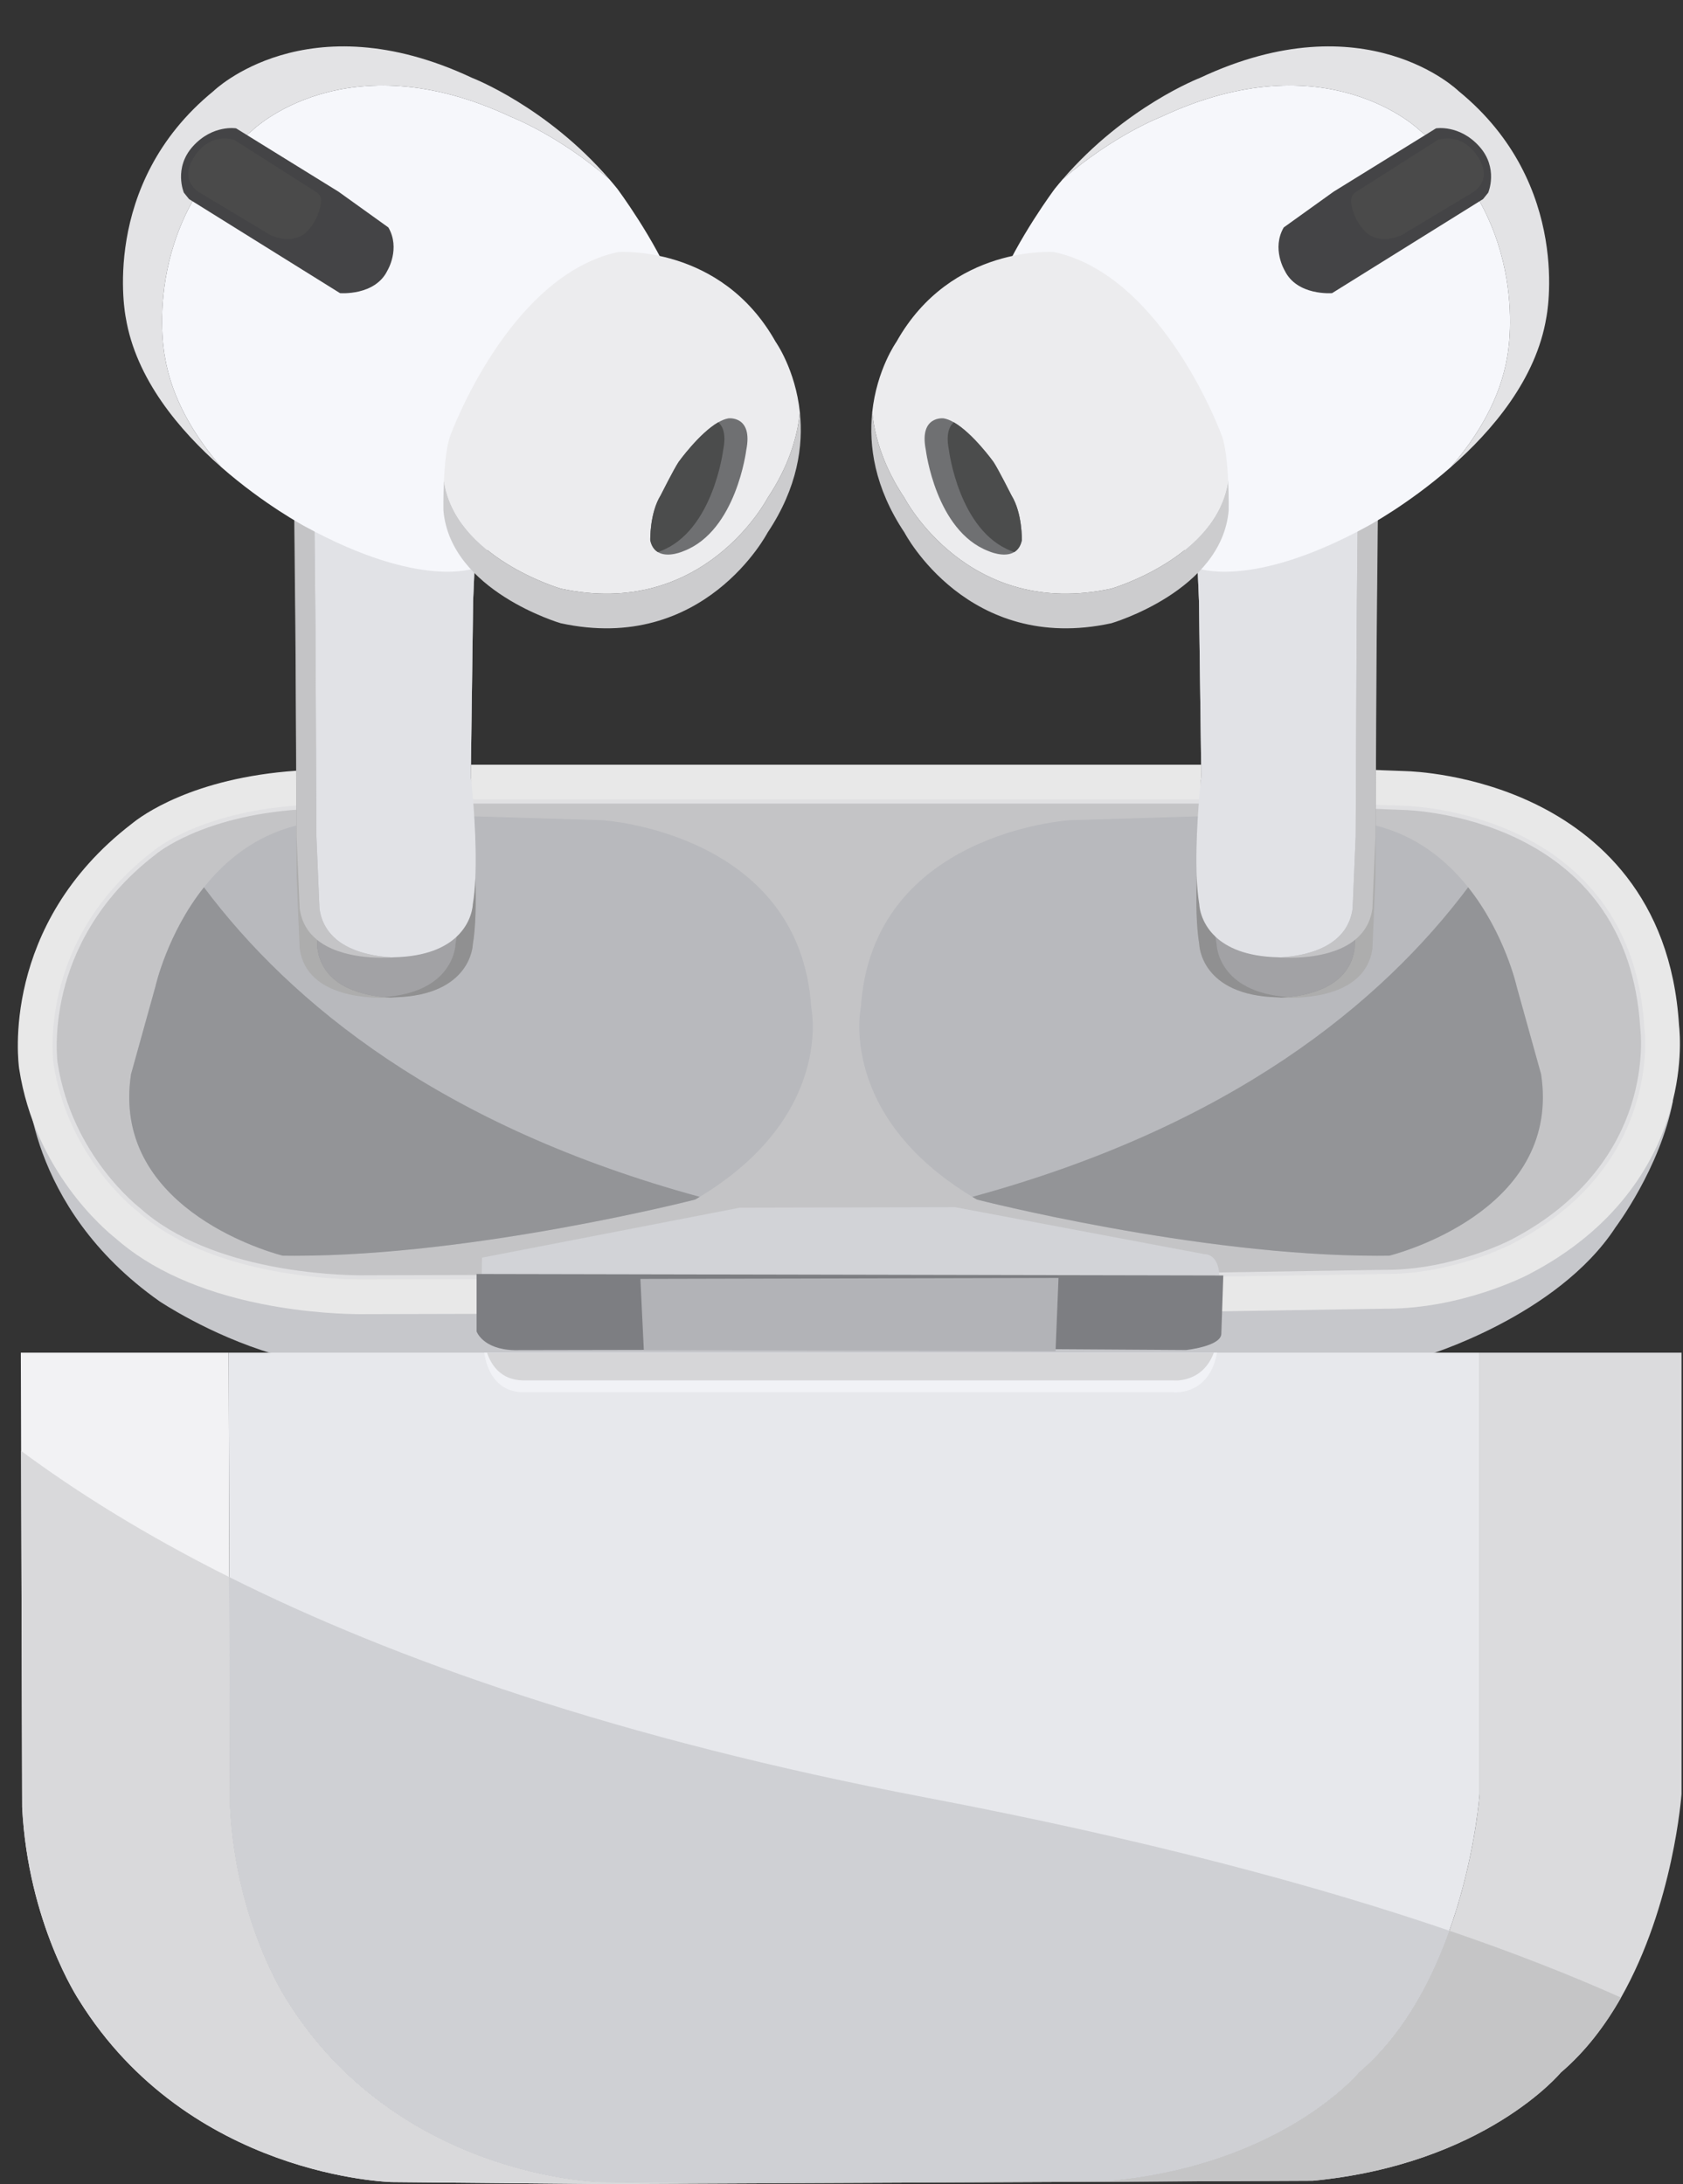 <?xml version="1.0" encoding="UTF-8"?><svg xmlns="http://www.w3.org/2000/svg" xmlns:xlink="http://www.w3.org/1999/xlink" height="3296.0" preserveAspectRatio="xMidYMid meet" version="1.0" viewBox="-26.9 -70.0 2540.0 3296.0" width="2540.0" zoomAndPan="magnify"><rect x="-26.9" y="-70.0" width="2540.0" height="3296.0" fill="#333333" stroke="none"/><defs><clipPath id="a"><path d="M 4 1971 L 1094 1971 L 1094 3225.98 L 4 3225.98 Z M 4 1971"/></clipPath><clipPath id="b"><path d="M 992 1971 L 2510.859 1971 L 2510.859 3225.98 L 992 3225.98 Z M 992 1971"/></clipPath><clipPath id="c"><path d="M 4 2119 L 1094 2119 L 1094 3225.98 L 4 3225.98 Z M 4 2119"/></clipPath><clipPath id="d"><path d="M 992 2843 L 2420 2843 L 2420 3225.98 L 992 3225.98 Z M 992 2843"/></clipPath></defs><g><g><path d="M 13.496 1554.605 C 13.496 1554.605 10.512 1750.281 213.645 1893.672 C 213.645 1893.672 288.824 1944.453 385.914 1973.332 L 467.566 1997.23 L 1855.164 2059.461 L 2125 1975.82 C 2125 1975.82 2323.668 1916.57 2411.297 1782.141 C 2411.297 1782.141 2478.508 1693.02 2497.926 1591.449 L 13.496 1554.605" fill="#c6c7cb"/></g><g><path d="M 519.539 1913.25 C 496.953 1913.25 436.875 1911.719 366.922 1897.559 C 274.355 1878.828 200.457 1845.512 147.238 1798.508 C 130.648 1785.359 25.918 1696.957 2.066 1543.215 L 1.988 1542.723 C 0.715 1533.926 -26.934 1325.969 171.914 1173.172 C 185.73 1161.773 263.035 1103.914 420.664 1093.086 L 421.547 1093.023 L 681.742 1084.012 L 1836.73 1084.012 L 2095.016 1093.73 C 2104.676 1093.992 2195.789 1097.551 2289.711 1143.133 C 2382.273 1188.023 2494.973 1282.312 2507.051 1476.621 C 2508.605 1490.023 2513.09 1545.988 2490.766 1615.906 C 2468.324 1686.148 2413.469 1784.398 2279.496 1853.578 C 2275.617 1855.59 2179.508 1904.98 2065.27 1904.98 L 2063.129 1904.98 L 1738.035 1910.199 L 526.473 1913.188 C 525.355 1913.207 523 1913.25 519.539 1913.25" fill="#e8e8e8"/></g><g><path d="M 53.828 1535.191 C 53.828 1535.191 26.941 1349.973 204.684 1214.055 C 204.684 1214.055 271.898 1155.812 424.25 1145.355 L 682.652 1136.395 L 1835.746 1136.395 L 2093.395 1146.102 C 2093.395 1146.102 2435.438 1152.078 2454.852 1481.426 C 2454.852 1481.426 2483.988 1689.047 2255.461 1807.039 C 2255.461 1807.039 2166.586 1853.34 2062.777 1852.59 L 1737.91 1857.82 L 525.816 1860.809 C 525.816 1860.809 302.27 1866.781 180.789 1758.242 C 180.789 1758.242 76.23 1679.582 53.828 1535.191" fill="#e0e0e2"/></g><g><path d="M 519.539 1854.578 C 482.555 1854.578 292.594 1849.707 184.977 1753.559 L 184.781 1753.379 L 184.57 1753.215 C 183.543 1752.445 81.766 1674.246 60.039 1534.227 C 59.984 1533.832 53.684 1488.023 68.844 1426.531 C 82.797 1369.934 118.355 1287.984 208.504 1219.051 L 208.801 1218.812 C 209.453 1218.254 276.566 1161.809 424.578 1151.625 L 682.758 1142.676 L 1835.633 1142.676 L 2093.172 1152.379 C 2094.133 1152.395 2178.781 1154.395 2264.496 1196.094 C 2314.539 1220.438 2355.184 1253.383 2385.297 1294.027 C 2422.941 1344.84 2444.242 1408.004 2448.594 1481.785 L 2448.609 1482.043 L 2448.641 1482.285 C 2448.715 1482.797 2455.465 1534 2434.691 1598.641 C 2415.559 1658.145 2368.438 1741.617 2252.578 1801.449 C 2251.691 1801.906 2165.176 1846.309 2065.273 1846.316 L 2062.832 1846.309 L 1737.805 1851.527 L 525.801 1854.516 C 525.602 1854.516 523.461 1854.578 519.539 1854.578" fill="#c4c4c6"/></g><g><path d="M 1029.168 1736.184 C 1026.875 1737.566 1024.559 1738.934 1022.207 1740.312 C 1022.207 1740.312 676.68 1828.945 399.855 1824.969 C 399.855 1824.969 138.957 1761.219 170.824 1551.129 L 207.68 1418.691 C 207.68 1418.691 225.512 1338.633 280.93 1269.02 C 313.363 1228.32 358.641 1191.176 420.77 1175.727 L 683.637 1161.797 L 881.805 1167.762 C 881.805 1167.762 1180.527 1185.691 1197.457 1450.566 C 1197.457 1450.566 1232.508 1613.156 1029.168 1736.184" fill="#b8b9bd"/></g><g><path d="M 686.637 1355.441 C 686.637 1355.441 684.898 1432.496 567.648 1435.121 C 567.648 1435.121 565.949 1435.277 562.91 1435.465 C 539.402 1436.781 435.961 1438.281 425.379 1361.543 L 420.77 1252.883 L 419.281 933.738 L 416.789 676.84 L 417.375 677.012 L 443.754 684.504 L 690.598 754.785 L 687.141 836.918 L 683.641 1101.277 C 683.641 1101.277 683.914 1103.625 684.352 1107.863 L 683.641 1161.785 C 683.641 1161.785 688.688 1205.652 690.426 1255.637 C 691.664 1290.164 691.309 1327.59 686.637 1355.441" fill="#adadad"/></g><g><path d="M 686.637 1355.449 C 686.637 1355.449 684.895 1432.504 567.645 1435.121 C 567.645 1435.121 565.949 1435.277 562.91 1435.48 C 559.496 1435.277 555.891 1435.012 552.16 1434.652 C 512.98 1430.785 459.699 1415.461 452.258 1361.559 L 451.691 1348.352 L 447.648 1252.898 L 446.164 933.75 L 443.816 691.969 L 443.754 684.516 L 690.594 754.789 L 687.137 836.926 L 683.637 1101.285 C 683.637 1101.285 683.91 1103.641 684.352 1107.863 L 683.637 1161.797 C 683.637 1161.797 688.688 1205.656 690.426 1255.645 C 691.664 1290.18 691.309 1327.586 686.637 1355.449" fill="#909091"/></g><g><path d="M 664.281 1255.637 C 665.516 1290.164 665.16 1327.582 660.488 1355.441 C 660.488 1355.441 658.852 1427.762 552.164 1434.648 C 512.984 1430.777 459.699 1415.449 452.262 1361.551 L 447.652 1252.883 L 446.164 933.738 L 443.816 691.965 L 664.449 754.789 L 666.961 755.488 L 660.992 897.406 L 658.203 1107.855 L 657.492 1161.785 C 657.492 1161.785 662.543 1205.656 664.281 1255.637" fill="#a2a2a5"/></g><g><path d="M 564.395 1374.871 C 549.625 1375.84 488.047 1377.891 451.691 1348.348 C 438.262 1337.434 428.289 1322.219 425.375 1301.062 L 420.77 1192.41 L 419.277 873.258 L 417.371 677.02 L 443.754 684.523 L 447.336 685.543 L 449.16 873.258 L 450.645 1192.41 L 455.254 1301.062 C 458.168 1322.219 468.141 1337.434 481.574 1348.348 C 505.121 1367.488 539.254 1373.355 564.395 1374.871" fill="#c4c4c6"/></g><g><path d="M 690.426 1255.645 C 689.797 1269.828 688.602 1283.23 686.633 1294.969 C 686.633 1294.969 686.047 1321.262 662.164 1343.656 C 645.168 1359.586 616.398 1373.551 567.645 1374.641 C 567.645 1374.641 566.492 1374.734 564.398 1374.859 C 539.254 1373.348 505.121 1367.488 481.57 1348.348 C 468.141 1337.438 458.168 1322.227 455.254 1301.062 L 450.645 1192.398 L 449.16 873.254 L 447.336 685.543 L 690.594 754.789 L 687.137 836.926 L 683.637 1101.285 C 683.637 1101.285 683.91 1103.641 684.352 1107.863 C 686.551 1129.215 693.023 1198.602 690.426 1255.645" fill="#e1e2e6"/></g><g><path d="M 892.68 200.41 C 815.809 133.812 744.633 106.52 744.633 106.52 C 494.711 -10.984 354.309 126.449 354.309 126.449 C 181.031 267.84 221.867 467.988 221.867 467.988 C 232.281 531.402 266.41 587.926 307.102 634.988 C 244.055 579.711 178.074 501.734 162.863 408.992 C 162.863 408.992 122.027 208.82 295.305 67.449 C 295.305 67.449 435.707 -69.98 685.629 47.52 C 685.629 47.52 797.828 90.566 892.68 200.41" fill="#e3e3e5"/></g><g><path d="M 990.844 363.195 L 689.633 787.363 C 689.633 787.363 608.965 820.238 433.715 724.645 C 433.715 724.645 371.969 691.848 307.102 634.988 C 266.41 587.926 232.281 531.402 221.867 467.988 C 221.867 467.988 181.031 267.84 354.309 126.449 C 354.309 126.449 494.711 -10.984 744.633 106.52 C 744.633 106.52 815.809 133.812 892.68 200.41 C 896.727 205.082 900.727 209.891 904.707 214.816 C 904.707 214.816 960.965 290.004 990.844 363.195" fill="#f6f7fb"/></g><g><path d="M 258.457 230.492 L 486.238 372.383 C 486.238 372.383 539.262 376.867 557.934 338.023 C 557.934 338.023 577.723 305.164 559.238 273.246 L 483.996 219.277 L 329.406 123.684 C 329.406 123.684 294.305 117.715 264.43 150.574 C 234.559 183.43 250.613 220.785 250.613 220.785 L 258.457 230.492" fill="#444446"/></g><g><path d="M 275.258 221.152 L 380.934 284.637 C 380.934 284.637 416.035 302.559 438.438 277.164 C 452.492 261.238 456.555 244.586 457.633 234.379 C 458.242 228.602 455.445 222.996 450.543 219.879 L 326.789 141.246 C 326.789 141.246 292.062 127.805 266.672 165.898 C 241.281 203.988 275.258 221.152 275.258 221.152" fill="#4a4a4a"/></g><g><path d="M 699.828 1866.773 L 700.574 1827.949 L 1089.672 1752.523 L 1414.539 1751.766 L 1790.938 1822.719 C 1790.938 1822.719 1811.852 1821.23 1813.344 1854.824 L 699.828 1866.773" fill="#d2d3d7"/></g><g><path d="M 1131.5 733.859 C 1131.5 733.859 1035.891 917.559 819.328 870.535 C 819.328 870.535 652.777 821.984 642.32 700.25 C 642.32 700.25 641.941 679.551 643.117 654.965 C 659.168 771.566 819.328 818.246 819.328 818.246 C 1035.891 865.289 1131.5 681.586 1131.5 681.586 C 1162.379 635.332 1176.211 591.426 1180.32 552.469 C 1185.508 602.184 1177.199 665.465 1131.5 733.859" fill="#ccccce"/></g><g><path d="M 1180.316 552.461 L 1180.316 552.477 C 1176.207 591.418 1162.379 635.348 1131.496 681.578 C 1131.496 681.578 1035.887 865.293 819.328 818.254 C 819.328 818.254 659.164 771.574 643.117 654.977 C 644.246 630.875 646.867 603.02 652.777 587.23 C 652.777 587.23 740.398 346.258 905.691 310.41 C 905.691 310.41 1061.039 298.469 1143.688 445.832 C 1143.688 445.832 1173.508 487.605 1180.316 552.461" fill="#ececee"/></g><g><path d="M 692.359 1852.594 L 692.359 1939.215 C 692.359 1939.215 701.32 1966.113 749.117 1967.598 L 1567.641 1966.113 L 1763.043 1967.355 C 1763.043 1967.355 1814.832 1961.883 1816.328 1943.457 L 1819.309 1854.836 L 692.359 1852.594" fill="#7d7e82"/></g><g><path d="M 939.559 1860.059 L 944.785 1967.602 L 1566.141 1969.102 L 1570.621 1858.57 L 939.559 1860.059" fill="#b2b3b7"/></g><g clip-path="url(#a)"><path d="M 1093.828 3225.02 L 884.789 3225.98 L 564.148 3223.008 C 564.148 3223.008 258.449 3216.039 92.172 2948.18 C 92.172 2948.18 15.48 2832.68 6.539 2657.422 L 4.957 2119.551 L 4.527 1971.328 L 318.184 1971.328 L 319.184 2310.039 L 320.195 2657.422 C 329.141 2832.68 405.828 2948.18 405.828 2948.18 C 572.109 3216.039 877.805 3223.008 877.805 3223.008 L 992.309 3224.07 L 1093.828 3225.02" fill="#f2f2f4"/></g><g clip-path="url(#b)"><path d="M 2510.867 1971.324 L 2510.867 2637.488 C 2510.867 2637.488 2499.086 2804.539 2419.555 2944.578 C 2395.816 2986.438 2365.992 3025.879 2328.652 3057.73 C 2328.652 3057.73 2214.156 3196.129 1954.242 3221.031 L 1093.836 3225.02 L 992.312 3224.07 L 1649.531 3221.031 C 1909.43 3196.129 2023.93 3057.73 2023.93 3057.73 C 2090.723 3000.781 2133.422 2919.527 2160.504 2843.648 C 2199.273 2735.09 2206.16 2637.488 2206.16 2637.488 L 2206.16 1971.324 L 2510.867 1971.324" fill="#dbdbdd"/></g><g><path d="M 2206.156 1971.324 L 2206.156 2637.496 C 2206.156 2637.496 2186.262 2919.309 2023.938 3057.719 C 2023.938 3057.719 1909.422 3196.129 1649.527 3221.02 L 992.312 3224.078 L 877.809 3223.008 C 877.809 3223.008 572.109 3216.039 405.828 2948.18 C 405.828 2948.18 329.145 2832.668 320.195 2657.418 L 318.188 1971.324 L 2206.156 1971.324" fill="#e7e8ec"/></g><g><path d="M 1809.82 1971.328 C 1798.117 2037.594 1743.148 2031.086 1743.148 2031.086 L 762.316 2031.086 C 715.109 2030.23 705.723 1985.164 703.941 1971.328 L 1809.82 1971.328" fill="#f1f2f6"/></g><g><path d="M 1805.012 1971.328 C 1787.57 2018.438 1743.133 2013.156 1743.133 2013.156 L 762.312 2013.156 C 728.684 2012.578 714.246 1989.523 708.109 1971.328 L 1805.012 1971.328" fill="#d6d6d8"/></g><g><path d="M 1099.379 609.125 C 1099.379 609.125 1084.438 730.871 1005.277 761.492 C 1005.277 761.492 981.414 772.496 966.012 763.211 C 960.754 760.07 956.48 754.535 954.492 745.43 C 954.492 745.43 953.379 704.738 970.184 677.473 C 970.184 677.473 990.09 637.895 997.316 627.07 C 997.316 627.07 1028.367 583.824 1057.156 567.285 C 1062.418 564.273 1067.586 562.16 1072.496 561.34 C 1072.496 561.34 1109.828 556.855 1099.379 609.125" fill="#6f7072"/></g><g><path d="M 1064.527 609.125 C 1064.527 609.125 1049.598 730.871 970.438 761.504 C 970.438 761.504 968.758 762.27 966.016 763.215 C 960.754 760.066 956.48 754.539 954.492 745.418 C 954.492 745.418 953.379 704.738 970.184 677.484 C 970.184 677.484 990.09 637.898 997.316 627.066 C 997.316 627.066 1028.367 583.828 1057.16 567.285 C 1064.16 573.34 1069.289 585.375 1064.527 609.125" fill="#4b4c4c"/></g><g><path d="M 418.195 1825.082 C 412.051 1825.082 405.941 1825.047 399.859 1824.965 C 399.859 1824.965 168.156 1768.344 168.129 1586 C 168.125 1574.844 168.992 1563.223 170.824 1551.133 L 207.684 1418.684 C 207.684 1418.684 225.512 1338.629 280.934 1269.02 C 412.324 1444.328 638.906 1629.809 1029.172 1736.18 C 1026.883 1737.562 1024.562 1738.93 1022.211 1740.309 C 1022.211 1740.309 691.695 1825.082 418.195 1825.082" fill="#939497"/></g><g><path d="M 1440.582 1736.18 C 1442.871 1737.566 1445.188 1738.938 1447.531 1740.312 C 1447.531 1740.312 1793.062 1828.941 2069.883 1824.961 C 2069.883 1824.961 2330.785 1761.219 2298.914 1551.133 L 2262.062 1418.691 C 2262.062 1418.691 2244.23 1338.629 2188.824 1269.02 C 2156.379 1228.312 2111.09 1191.176 2048.977 1175.719 L 1786.109 1161.789 L 1587.938 1167.766 C 1587.938 1167.766 1289.219 1185.684 1272.289 1450.566 C 1272.289 1450.566 1237.238 1613.148 1440.582 1736.18" fill="#b8b9bd"/></g><g><path d="M 1783.117 1355.441 C 1783.117 1355.441 1784.852 1432.496 1902.098 1435.121 C 1902.098 1435.121 1903.801 1435.277 1906.852 1435.465 C 1930.355 1436.781 2033.793 1438.281 2044.379 1361.543 L 2048.977 1252.883 L 2050.48 933.738 L 2052.965 676.84 L 2052.371 677.012 L 2025.988 684.504 L 1779.16 754.785 L 1782.617 836.918 L 1786.117 1101.277 C 1786.117 1101.277 1785.836 1103.625 1785.398 1107.863 L 1786.117 1161.785 C 1786.117 1161.785 1781.066 1205.652 1779.316 1255.637 C 1778.082 1290.164 1778.441 1327.59 1783.117 1355.441" fill="#adadad"/></g><g><path d="M 1783.109 1355.449 C 1783.109 1355.449 1784.84 1432.504 1902.09 1435.121 C 1902.09 1435.121 1903.789 1435.277 1906.832 1435.48 C 1910.246 1435.277 1913.863 1435.012 1917.59 1434.652 C 1956.77 1430.785 2010.047 1415.461 2017.484 1361.559 L 2018.047 1348.352 L 2022.102 1252.898 L 2023.582 933.75 L 2025.922 691.969 L 2025.984 684.516 L 1779.148 754.789 L 1782.609 836.926 L 1786.102 1101.285 C 1786.102 1101.285 1785.84 1103.641 1785.402 1107.863 L 1786.102 1161.797 C 1786.102 1161.797 1781.051 1205.656 1779.32 1255.645 C 1778.074 1290.18 1778.434 1327.586 1783.109 1355.449" fill="#909091"/></g><g><path d="M 1805.477 1255.637 C 1804.234 1290.164 1804.59 1327.582 1809.27 1355.441 C 1809.27 1355.441 1810.902 1427.762 1917.598 1434.648 C 1956.773 1430.777 2010.047 1415.449 2017.496 1361.551 L 2022.113 1252.883 L 2023.59 933.738 L 2025.938 691.965 L 1805.305 754.789 L 1802.789 755.488 L 1808.758 897.406 L 1811.555 1107.855 L 1812.27 1161.785 C 1812.27 1161.785 1807.219 1205.656 1805.477 1255.637" fill="#a2a2a5"/></g><g><path d="M 1905.34 1374.871 C 1920.117 1375.84 1981.699 1377.891 2018.043 1348.348 C 2031.477 1337.434 2041.453 1322.219 2044.359 1301.062 L 2048.973 1192.41 L 2050.461 873.258 L 2052.367 677.02 L 2025.988 684.523 L 2022.406 685.543 L 2020.59 873.258 L 2019.09 1192.41 L 2014.492 1301.062 C 2011.57 1322.219 2001.605 1337.434 1988.16 1348.348 C 1964.609 1367.488 1930.488 1373.355 1905.34 1374.871" fill="#c4c4c6"/></g><g><path d="M 1779.32 1255.645 C 1779.941 1269.828 1781.141 1283.23 1783.105 1294.969 C 1783.105 1294.969 1783.699 1321.262 1807.59 1343.656 C 1824.578 1359.586 1853.352 1373.551 1902.102 1374.641 C 1902.102 1374.641 1903.238 1374.734 1905.344 1374.859 C 1930.48 1373.348 1964.613 1367.488 1988.164 1348.348 C 2001.598 1337.438 2011.574 1322.227 2014.488 1301.062 L 2019.102 1192.398 L 2020.582 873.254 L 2022.406 685.543 L 1779.148 754.789 L 1782.605 836.926 L 1786.113 1101.285 C 1786.113 1101.285 1785.832 1103.641 1785.398 1107.863 C 1783.199 1129.215 1776.715 1198.602 1779.32 1255.645" fill="#e1e2e6"/></g><g><path d="M 1577.07 200.41 C 1653.941 133.812 1725.121 106.52 1725.121 106.52 C 1975.039 -10.984 2115.445 126.449 2115.445 126.449 C 2288.719 267.84 2247.887 467.988 2247.887 467.988 C 2237.477 531.402 2203.336 587.926 2162.645 634.988 C 2225.68 579.711 2291.664 501.734 2306.887 408.992 C 2306.887 408.992 2347.715 208.82 2174.441 67.449 C 2174.441 67.449 2034.043 -69.98 1784.121 47.52 C 1784.121 47.52 1671.922 90.566 1577.07 200.41" fill="#e3e3e5"/></g><g><path d="M 1478.898 363.195 L 1780.121 787.363 C 1780.121 787.363 1860.781 820.238 2036.02 724.645 C 2036.02 724.645 2097.77 691.848 2162.645 634.988 C 2203.336 587.926 2237.477 531.402 2247.887 467.988 C 2247.887 467.988 2288.719 267.84 2115.445 126.449 C 2115.445 126.449 1975.039 -10.984 1725.121 106.52 C 1725.121 106.52 1653.941 133.812 1577.07 200.41 C 1573.02 205.082 1569.02 209.891 1565.039 214.816 C 1565.039 214.816 1508.781 290.004 1478.898 363.195" fill="#f6f7fb"/></g><g><path d="M 2211.289 230.492 L 1983.512 372.383 C 1983.512 372.383 1930.5 376.867 1911.828 338.023 C 1911.828 338.023 1892.035 305.164 1910.516 273.246 L 1985.762 219.277 L 2140.355 123.684 C 2140.355 123.684 2175.441 117.715 2205.324 150.574 C 2235.203 183.43 2219.129 220.785 2219.129 220.785 L 2211.289 230.492" fill="#444446"/></g><g><path d="M 2194.496 221.152 L 2088.816 284.637 C 2088.816 284.637 2053.707 302.559 2031.32 277.164 C 2017.254 261.238 2013.188 244.586 2012.102 234.379 C 2011.512 228.602 2014.309 222.996 2019.191 219.879 L 2142.965 141.246 C 2142.965 141.246 2177.676 127.805 2203.086 165.898 C 2228.461 203.988 2194.496 221.152 2194.496 221.152" fill="#4a4a4a"/></g><g><path d="M 1338.25 733.859 C 1338.25 733.859 1433.859 917.559 1650.426 870.535 C 1650.426 870.535 1816.969 821.984 1827.434 700.25 C 1827.434 700.25 1827.797 679.551 1826.629 654.965 C 1810.574 771.566 1650.426 818.246 1650.426 818.246 C 1433.859 865.289 1338.25 681.586 1338.25 681.586 C 1307.359 635.332 1293.539 591.426 1289.43 552.469 C 1284.23 602.184 1292.551 665.465 1338.25 733.859" fill="#ccccce"/></g><g><path d="M 1289.426 552.461 L 1289.426 552.477 C 1293.539 591.418 1307.359 635.348 1338.25 681.578 C 1338.25 681.578 1433.859 865.293 1650.418 818.254 C 1650.418 818.254 1810.586 771.574 1826.625 654.977 C 1825.492 630.875 1822.871 603.02 1816.961 587.23 C 1816.961 587.23 1729.348 346.258 1564.047 310.41 C 1564.047 310.41 1408.707 298.469 1326.047 445.832 C 1326.047 445.832 1296.238 487.605 1289.426 552.461" fill="#ececee"/></g><g><path d="M 1370.367 609.125 C 1370.367 609.125 1385.309 730.871 1464.469 761.492 C 1464.469 761.492 1488.328 772.496 1503.727 763.211 C 1508.988 760.07 1513.266 754.535 1515.258 745.43 C 1515.258 745.43 1516.367 704.738 1499.559 677.473 C 1499.559 677.473 1479.656 637.895 1472.426 627.07 C 1472.426 627.07 1441.375 583.824 1412.586 567.285 C 1407.328 564.273 1402.148 562.16 1397.246 561.34 C 1397.246 561.34 1359.906 556.855 1370.367 609.125" fill="#6f7072"/></g><g><path d="M 1405.207 609.125 C 1405.207 609.125 1420.148 730.871 1499.309 761.504 C 1499.309 761.504 1500.988 762.27 1503.727 763.215 C 1508.988 760.066 1513.27 754.539 1515.258 745.418 C 1515.258 745.418 1516.367 704.738 1499.559 677.484 C 1499.559 677.484 1479.656 637.898 1472.43 627.066 C 1472.43 627.066 1441.379 583.828 1412.59 567.285 C 1405.586 573.34 1400.457 585.375 1405.207 609.125" fill="#4b4c4c"/></g><g><path d="M 2051.555 1825.086 C 1778.055 1825.086 1447.539 1740.301 1447.539 1740.301 C 1445.195 1738.934 1442.879 1737.562 1440.578 1736.18 C 1830.852 1629.809 2057.426 1444.324 2188.832 1269.02 C 2244.238 1338.617 2262.074 1418.684 2262.074 1418.684 L 2298.93 1551.133 C 2300.766 1563.23 2301.625 1574.852 2301.625 1585.996 C 2301.598 1768.344 2069.895 1824.957 2069.895 1824.957 C 2063.809 1825.047 2057.711 1825.086 2051.555 1825.086" fill="#939497"/></g><g><path d="M 684.004 3178.359 C 626.691 3155.418 563.773 3120.719 505.797 3068.238 C 563.773 3120.711 626.691 3155.41 684.004 3178.359 M 382.465 2905.27 C 361.18 2860.852 331.68 2784.25 322.32 2686.398 C 331.684 2784.25 361.18 2860.852 382.465 2905.27" fill="#e5e5e5"/></g><g clip-path="url(#c)"><path d="M 884.789 3225.98 L 564.148 3223.008 C 564.148 3223.008 258.449 3216.039 92.172 2948.18 C 92.172 2948.18 15.48 2832.68 6.539 2657.422 L 4.957 2119.551 C 88.246 2181.301 191.41 2246.109 319.18 2310.039 L 320.195 2657.422 C 320.699 2667.27 321.418 2676.941 322.32 2686.398 C 331.68 2784.25 361.18 2860.852 382.465 2905.27 C 395.746 2932.988 405.828 2948.18 405.828 2948.18 C 435.547 2996.051 469.715 3035.59 505.797 3068.238 C 563.773 3120.719 626.691 3155.418 684.004 3178.359 C 790.602 3221.031 877.805 3223.008 877.805 3223.008 L 992.312 3224.078 L 992.887 3224.078 L 1093.828 3225.02 L 884.789 3225.98" fill="#d9d9db"/></g><g><path d="M 1337.945 3222.469 L 1649.527 3221.02 C 1909.418 3196.129 2023.926 3057.719 2023.926 3057.719 C 2073.938 3015.07 2110.43 2958.82 2136.984 2901.391 C 2110.43 2958.82 2073.926 3015.09 2023.926 3057.73 C 2023.926 3057.73 1909.418 3196.129 1649.527 3221.031 L 1337.945 3222.469 M 2137.008 2901.34 C 2137.062 2901.219 2137.113 2901.109 2137.168 2900.98 C 2137.113 2901.102 2137.062 2901.219 2137.008 2901.34 M 2137.297 2900.711 C 2137.312 2900.68 2137.324 2900.648 2137.336 2900.621 C 2137.324 2900.648 2137.312 2900.68 2137.297 2900.711" fill="#e5e5e5"/></g><g clip-path="url(#d)"><path d="M 1093.832 3225.02 L 992.891 3224.078 L 1337.953 3222.469 L 1649.527 3221.031 C 1909.43 3196.129 2023.938 3057.73 2023.938 3057.73 C 2073.93 3015.09 2110.43 2958.82 2136.988 2901.387 C 2137.004 2901.379 2137.004 2901.359 2137.016 2901.34 C 2137.062 2901.219 2137.121 2901.098 2137.18 2900.98 C 2137.227 2900.891 2137.27 2900.801 2137.301 2900.707 C 2137.312 2900.68 2137.328 2900.648 2137.344 2900.621 C 2146.117 2881.598 2153.789 2862.469 2160.5 2843.648 C 2259.168 2877.371 2344.965 2911.238 2419.555 2944.578 C 2395.82 2986.441 2366 3025.879 2328.652 3057.73 C 2328.652 3057.73 2214.145 3196.129 1954.23 3221.031 L 1093.832 3225.02" fill="#c5c5c6"/></g><g><path d="M 992.309 3224.078 L 877.805 3223.008 C 877.805 3223.008 790.598 3221.031 684 3178.359 C 626.691 3155.41 563.773 3120.711 505.797 3068.242 C 469.715 3035.59 435.543 2996.051 405.828 2948.18 C 405.828 2948.18 395.742 2932.992 382.465 2905.27 C 361.176 2860.852 331.684 2784.25 322.32 2686.402 C 321.418 2676.941 320.699 2667.27 320.195 2657.422 L 319.176 2310.043 C 319.188 2310.043 319.172 2310.043 319.18 2310.043 C 566.328 2433.711 905.574 2554.133 1371.312 2642.84 C 1698.895 2705.242 1957.039 2774.133 2160.484 2843.652 C 2153.777 2862.473 2146.102 2881.602 2137.328 2900.621 C 2137.328 2900.652 2137.301 2900.68 2137.289 2900.711 C 2137.25 2900.801 2137.207 2900.891 2137.168 2900.98 C 2137.117 2901.109 2137.051 2901.223 2137.012 2901.34 C 2136.996 2901.363 2136.984 2901.383 2136.969 2901.391 C 2110.422 2958.82 2073.93 3015.07 2023.922 3057.723 C 2023.922 3057.723 1909.418 3196.129 1649.523 3221.02 L 1337.949 3222.469 L 992.887 3224.078 L 992.309 3224.078" fill="#cfd0d4"/></g></g></svg>